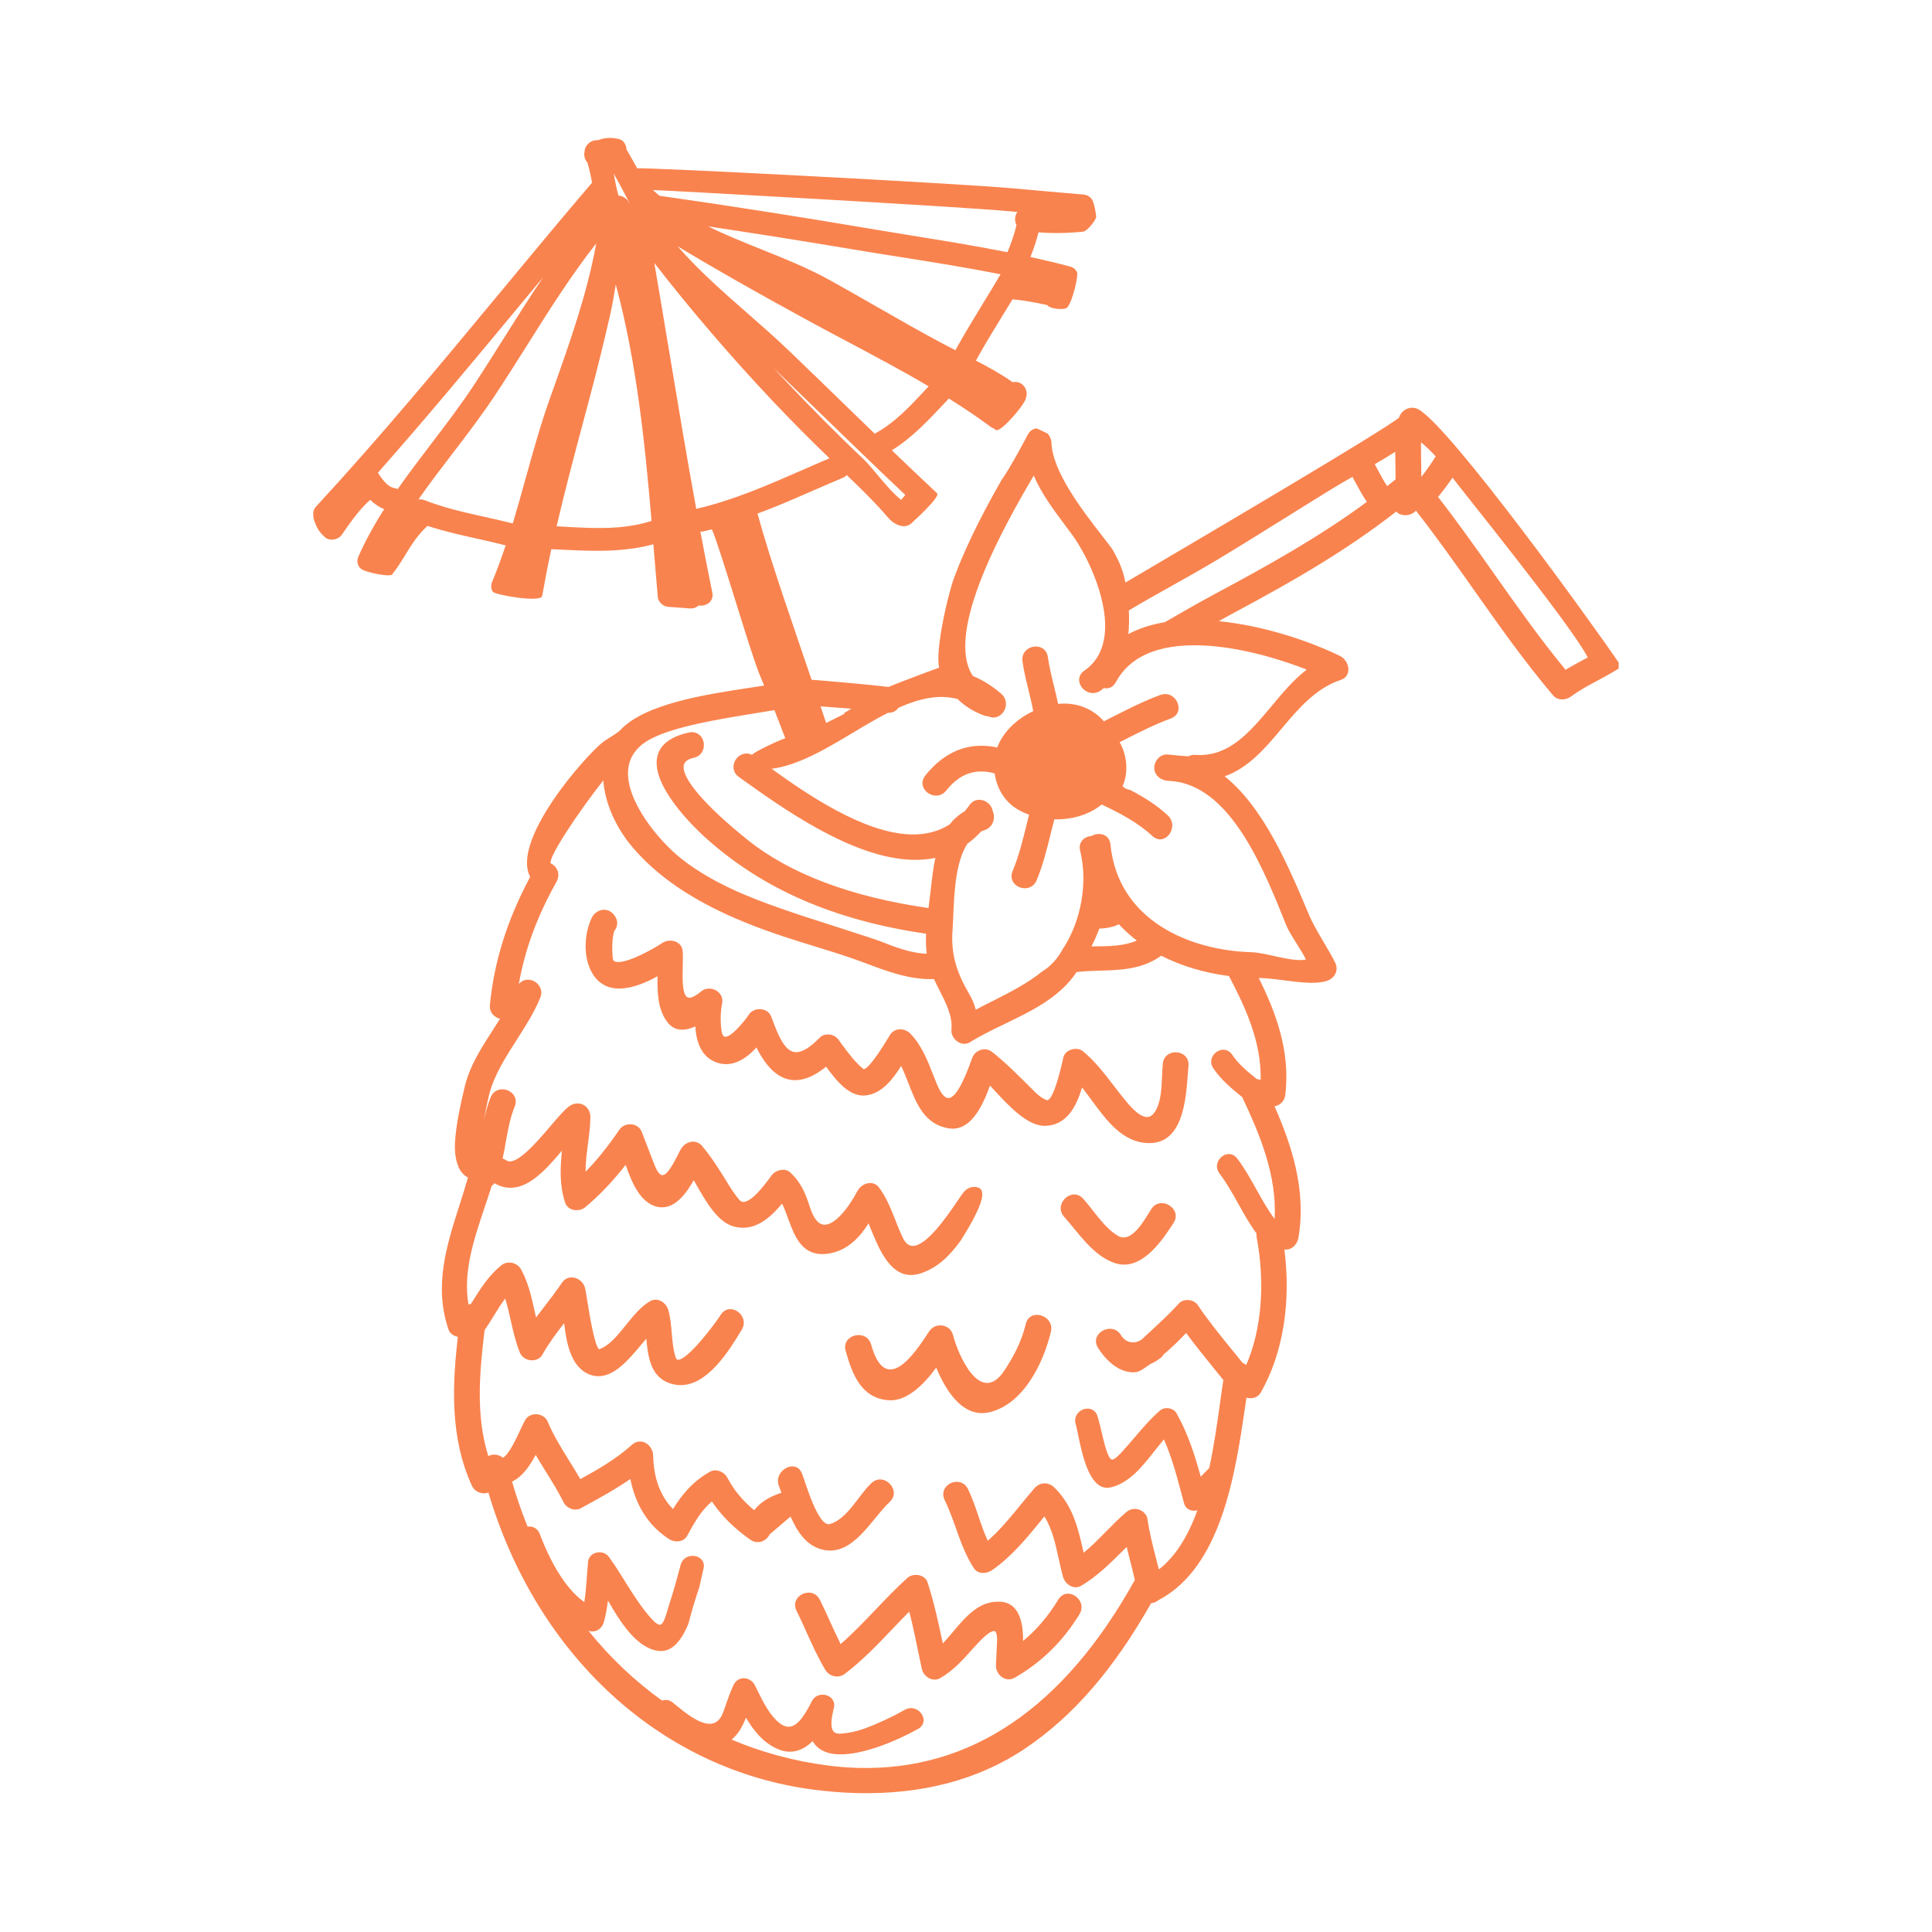 <?xml version="1.0" encoding="utf-8"?>
<!-- Generator: Adobe Illustrator 24.2.3, SVG Export Plug-In . SVG Version: 6.00 Build 0)  -->
<svg version="1.1" id="Layer_1" xmlns="http://www.w3.org/2000/svg" xmlns:xlink="http://www.w3.org/1999/xlink" x="0px" y="0px"
	 viewBox="0 0 700 700" style="enable-background:new 0 0 700 700;" xml:space="preserve">
<style type="text/css">
	.st0{fill:#F9834E;}
</style>
<g>
	<path class="st0" d="M336.08,573.35c-0.52-1.61-2.13-2.69-4.1-2.74c-1.22-0.03-2.38,0.35-3.18,1.07
		c-4.06,3.65-7.87,7.66-11.56,11.52c-4.02,4.22-8.18,8.58-12.66,12.48c-1.35-2.7-2.62-5.49-3.85-8.19c-1.18-2.6-2.39-5.27-3.69-7.88
		c-0.79-1.59-2.22-2.53-3.93-2.57c-1.75-0.05-3.47,0.85-4.38,2.27c-0.82,1.29-0.87,2.82-0.14,4.29c1.3,2.6,2.51,5.28,3.67,7.87
		c2.02,4.47,4.11,9.1,6.69,13.44c1.55,2.59,4.8,3.33,7.15,1.55c6.38-4.83,11.93-10.66,17.3-16.3c1.97-2.06,3.99-4.19,6.05-6.25
		c1.23,4.79,2.24,9.7,3.22,14.45c0.43,2.11,0.87,4.23,1.33,6.33c0.46,2.12,2.45,3.81,4.54,3.87c0.74,0.02,1.44-0.16,2.1-0.53
		c4.7-2.68,8.09-6.48,11.81-10.65l0.19-0.21c1.68-1.87,5.6-6.26,7.54-6.21c0.21,0.01,0.35,0.07,0.48,0.21
		c0.27,0.29,0.7,1.15,0.59,3.65l-0.16,3.41c-0.09,1.7-0.17,3.41-0.24,5.12c-0.05,1.3,0.47,2.63,1.42,3.64
		c1.43,1.53,3.54,1.93,5.27,0.94c9.65-5.48,17.6-13.25,23.6-23.09c0.91-1.49,0.97-3.21,0.16-4.72c-0.85-1.57-2.54-2.65-4.2-2.7
		c-1.48-0.04-2.77,0.71-3.62,2.1c-3.71,6.07-7.91,11.01-12.79,15.03c0.04-4.69-0.58-13.55-7.91-14.18
		c-7.75-0.67-12.67,5.15-17.39,10.76c-1.23,1.46-2.49,2.97-3.79,4.32C340.08,588.2,338.45,580.69,336.08,573.35z"/>
	<path class="st0" d="M426.07,381.26c-2.09-0.06-4.47,1.2-4.75,4.11c-0.14,1.4-0.22,2.92-0.28,4.49c-0.18,4.25-0.38,8.65-2.01,11.95
		c-0.99,1.99-2.14,2.94-3.53,2.9c-2.95-0.08-6.5-4.45-8.21-6.56l-0.23-0.28c-1.22-1.5-2.4-3.04-3.58-4.58
		c-3.32-4.32-6.75-8.8-11.07-12.37c-0.67-0.56-1.55-0.87-2.53-0.89c-1.91-0.05-4.11,1-4.61,3.11l-0.17,0.74
		c-3.19,14.17-5.19,14.69-5.6,14.76c-2.07-0.47-4.32-2.76-5.96-4.43l-0.98-0.99c-4.15-4.13-8.44-8.4-13.16-12.13
		c-0.72-0.56-1.59-0.87-2.52-0.9c-2.03-0.06-3.92,1.2-4.6,3.04l-0.23,0.62c-1.54,4.22-5.14,14.1-8.48,14.01
		c-1.33-0.03-2.75-1.77-4.1-5.02c-0.48-1.15-0.94-2.32-1.4-3.5c-2.05-5.23-4.18-10.64-8.19-14.8c-0.94-0.98-2.25-1.57-3.6-1.6
		c-1.56-0.04-2.93,0.67-3.77,1.95c-0.07,0.11-0.23,0.36-0.44,0.72c-6.55,10.93-8.63,11.79-9.16,11.78c0,0,0,0-0.01,0
		c-3.12-2.54-5.59-5.9-7.97-9.14l-1.27-1.73c-0.76-1.02-2.13-1.68-3.57-1.72c-1.23-0.03-2.33,0.38-3.08,1.15
		c-3.53,3.62-6.36,5.35-8.66,5.28c-3.95-0.11-6.38-5.9-8.92-12.88c-0.6-1.62-2.15-2.66-4.07-2.72c-1.66-0.05-3.19,0.7-4.01,1.96
		c-1.07,1.66-6.13,8.13-8.58,8.06c-0.96-0.02-1.31-1.55-1.43-2.84c-0.38-3.19-0.27-6.4,0.34-9.59c0.15-1.24-0.21-2.44-1.03-3.38
		c-1.6-1.87-4.72-2.23-6.61-0.64c-2.31,1.94-3.63,2.32-4.34,2.31c-2.62-0.07-2.45-6.71-2.33-11.56c0.05-2.01,0.09-3.91-0.03-5.34
		c-0.21-2.54-2.34-3.74-4.36-3.79c-1.17-0.03-2.3,0.3-3.18,0.93c-1.65,1.19-11.42,6.94-15.95,6.82c-1.52-0.04-1.78-0.71-1.85-1.44
		c-0.35-4.22-0.17-7.43,0.56-9.81c1.42-1.76,1.42-4-0.03-5.74l-0.22-0.28c-0.86-1.04-2.04-1.63-3.32-1.67
		c-1.91-0.05-3.76,1.13-4.62,2.95c-3.55,7.54-3.05,18.81,3.34,23.57c4.51,3.36,11.55,2.52,20.52-2.43
		c-0.07,5.93,0.01,11.98,3.61,16.68c2.24,2.95,5.68,3.49,10.08,1.49c0.4,6.9,2.92,11.27,7.53,13c4.77,1.8,9.73-0.01,14.61-5.36
		c3.94,7.82,8.46,11.69,13.76,11.84c3.53,0.1,7.39-1.55,11.49-4.89c4.2,5.86,8.9,11.12,14.53,10.4c5.49-0.7,9.35-5.4,12.66-10.65
		c0.97,1.99,1.81,4.15,2.63,6.25c2.87,7.36,5.84,14.97,14.66,16.35c7.63,1.17,12.01-7.48,14.9-15.5c0.41,0.45,0.84,0.91,1.27,1.38
		c5.36,5.81,12.04,13.04,18.28,13.21h0.4c7.97-0.17,11.41-7.23,13.41-13.91c1.09,1.39,2.17,2.86,3.3,4.4
		c5.59,7.62,11.37,15.5,20.62,15.75l0.48,0.01c12.04-0.01,13.2-15.48,13.89-24.72c0.09-1.18,0.17-2.27,0.26-3.23
		c0.13-1.32-0.22-2.49-1.01-3.39C428.75,381.87,427.47,381.3,426.07,381.26z"/>
	<path class="st0" d="M513.9,148.3c-2.76-1.5-6.18,0.15-7.02,3.05c-7.28,5.64-67.89,41.32-93.91,56.65l-5.22,3.07
		c-0.11-0.55-0.22-1.1-0.34-1.61c-0.79-3.39-2.23-6.83-4.45-10.56c-1-1.37-2.27-3.01-3.7-4.85c-7.15-9.23-17.96-23.19-18.3-33.71
		c-0.04-1.07-0.49-2.18-1.27-3.12l-0.26-0.21c-1.18-0.58-2.37-1.14-3.58-1.69l-0.2-0.09l-0.22,0.02c-0.87,0.1-2.09,0.55-2.97,2.12
		c-0.26,0.47-0.66,1.21-1.15,2.13c-1.87,3.5-5.36,10.01-8.51,14.56c-4.78,8.4-11.7,21.05-16.57,33.86
		c-2.54,5.97-7.52,27.78-5.95,33.99c-3.52,1.22-16.22,6.04-18.36,6.98c-6.48-0.81-20.27-2.02-27.86-2.59
		c-6.45-19.06-14.55-41.85-19.6-60.22c7.6-2.81,12.87-5.18,20.18-8.35c3.54-1.54,7.09-3.08,10.65-4.57c0.6-0.25,1.1-0.6,1.49-1.04
		c4.47,4.27,9.17,8.83,13.49,13.7l0.7,0.81c1.46,1.7,2.52,2.92,4.97,3.77c1.81,0.63,3.65,0.09,4.88-1.38c0,0,10.06-9.02,8.68-10.32
		c-5.71-5.35-11.44-10.82-16.36-15.55c7.35-4.57,13.37-10.99,19.19-17.21l1.46-1.55c5.65,3.53,10.61,6.89,15.13,10.25
		c0.32,0.23,0.66,0.42,1.07,0.57c0.26,0.21,0.57,0.45,0.99,0.61c1.85,0.74,10.84-9.82,10.78-11.81c0.6-1.65-0.03-3.74-1.49-4.82
		c-1-0.74-2.18-0.97-3.34-0.7c-4.36-3.07-9.13-5.67-13.34-7.84c3.14-5.71,6.6-11.34,9.95-16.8c1.1-1.79,2.2-3.59,3.3-5.39
		c3.68,0.32,7.71,0.99,12.64,2.08c0.73,1.41,6.37,1.91,7.23,0.86c2-2.45,3.97-11.42,3.57-12.59c-0.39-1.11-1.3-1.91-2.59-2.25
		c-4.15-1.11-8.73-2.21-14.34-3.44c0.99-2.54,2.14-5.67,2.92-8.94c5.12,0.41,10.51,0.32,16.09-0.24c1.63-0.16,4.75-4.27,4.82-5.36
		c0,0-0.62-6.31-2.21-7.06c-0.64-0.61-1.45-0.96-2.44-1.04c-8.32-0.69-16.61-1.44-24.89-2.19c-20.73-1.88-134.29-7.77-136.77-7.29
		c-1.27-2.3-2.54-4.59-3.86-6.85c-0.09-1.55-0.95-3.32-2.73-3.76c-2.71-0.67-5.28-0.54-7.65,0.41c-1.29-0.12-2.65,0.4-3.6,1.35
		c-0.8,0.8-1.24,1.84-1.24,2.92c-0.31,1.28,0.08,2.72,1.03,3.8c0.72,2.37,1.23,4.8,1.71,7.3c-0.03,0.03-0.07,0.07-0.1,0.11
		c-11.25,13.19-22.51,26.77-33.41,39.92c-21.34,25.74-43.42,52.36-66.45,77.27c-0.84,0.9-1.21,1.97-1.04,3.04
		c-0.03,0.5,0.01,0.97,0.14,1.43c0.83,2.98,2.03,4.94,4.14,6.77c1.61,1.42,4.7,0.92,5.94-0.86l0.75-1.06
		c2.88-4.12,5.86-8.36,9.63-11.69c1.62,1.57,3.32,2.69,5.05,3.37c-3.81,6-6.86,11.62-9.31,17.14c-0.66,1.51-0.44,3.04,0.64,4.23
		c1.4,1.63,11.67,3.47,11.67,2.16c5-6.4,6.69-11.91,12.73-17.47c5.89,1.95,12.01,3.32,17.95,4.64c3.4,0.76,6.91,1.55,10.35,2.43
		c-1.73,5.18-3.3,9.41-4.91,13.25c-0.48,1.16-0.41,2.41,0.2,3.51c0.65,1.18,17.52,4.1,17.94,1.57c0.96-5.49,2.07-11.19,3.31-16.95
		l3.47,0.16c2.9,0.14,5.79,0.28,8.66,0.36c7.42,0.2,16.14,0.08,24.85-2.3l0.23,2.83c0.45,5.44,0.9,10.87,1.37,16.26
		c0.15,1.8,1.86,3.43,3.74,3.57l7.95,0.59l0.21,0.01c1.13,0.03,2.15-0.35,2.93-1.09c1.58,0.28,3.24-0.29,4.18-1.41
		c0.52-0.62,1.07-1.7,0.74-3.29c-1.39-6.78-2.81-14-4.32-22.05c0.01,0,0.01,0,0.02,0l0.17-0.05c0.18,0.43,3.86-1.07,4.06-0.6
		c2.99,6.82,13.95,44.74,17.3,52.69l1.57,3.73c-1.61,0.26-3.33,0.52-5.14,0.79c-16.14,2.45-38.25,5.8-47.15,15.5
		c-0.85,0.93-4.94,3.28-6.02,4.1c-6.17,4.72-33.55,35.63-26.47,48.92c-8.41,15.78-13.05,30.57-14.6,46.48
		c-0.12,1.27,0.26,2.48,1.09,3.42c0.68,0.76,1.59,1.29,2.59,1.51c-0.82,1.31-1.66,2.61-2.5,3.91c-4.21,6.53-8.56,13.28-10.3,20.73
		c-1.51,6.46-3.06,13.14-3.51,19.84c-0.42,6.58,1.4,11.56,4.69,13.03c-0.97,3.45-2.08,6.92-3.15,10.28
		c-4.57,14.3-9.3,29.07-3.9,44.81c0.52,1.52,1.93,2.37,3.37,2.64c-1.89,16.83-3.08,36.17,5.14,54.04c0.72,1.55,2.4,2.63,4.2,2.68
		c0.62,0.02,1.21-0.09,1.74-0.3c17.58,59.28,62.64,100.49,117.79,107.66c5.21,0.68,10.39,1.09,15.38,1.23
		c23.86,0.65,44.54-4.82,61.46-16.25c17.33-11.73,31.79-28.42,45.48-52.52c1.02-0.12,1.99-0.53,2.6-1.09
		c22.95-11.96,27.94-45.97,31.57-70.81l0.38-2.57c0.4,0.11,0.82,0.17,1.25,0.19c1.7,0.05,3.15-0.7,3.89-1.99
		c8.04-14.08,11.08-32.47,8.6-51.91c2.76,0.31,4.67-1.91,5.06-4.16c3.04-17.45-2.56-33.86-8.62-47.71c2.08-0.37,3.61-1.95,3.88-4.13
		c1.96-16.02-3.64-30.34-9.6-42.34c7.25-0.03,17.91,2.97,24.42,1.11c1.54-0.44,2.77-1.45,3.38-2.78c0.54-1.19,0.52-2.53-0.06-3.78
		c-1.83-3.95-7.38-12.34-9.36-17.04c-7.38-17.57-16.52-39.31-30.75-50.6c8.69-3.07,14.76-10.28,20.63-17.26
		c6.05-7.19,12.31-14.63,21.46-17.68c1.63-0.54,2.62-1.79,2.74-3.45c0.15-2.05-1.11-4.26-2.91-5.15
		c-10.38-5.11-27.15-10.99-44.04-12.68c2.39-1.34,4.78-2.66,7.19-3.94c18.82-10.1,38.75-21.41,57.1-35.77
		c0.75,0.81,1.87,1.28,3.14,1.32c1.58,0.04,3.03-0.57,4.01-1.64c7.35,9.39,14.34,19.29,21.11,28.87
		c8.98,12.73,18.27,25.9,28.55,38.02c1.58,1.86,4.44,1.99,6.55,0.42c3.13-2.32,6.61-4.17,9.98-5.96c2.41-1.28,4.86-2.65,7.25-4.15
		c-0.02-0.7,0-1.41,0.03-2.12C577.23,226.42,525.36,154.52,513.9,148.3z M328.01,179.33l-1.5,1.77c-2.76-2.11-5.9-5.85-8.69-9.17
		c-1.88-2.26-3.67-4.38-5.14-5.77c-8.91-8.38-18.36-17.89-28.91-29.07c-1.14-1.22-2.31-2.47-3.5-3.75
		c4.87,4.7,9.73,9.41,14.58,14.11C305.67,157.95,316.86,168.79,328.01,179.33z M335.26,141.27c-5.44,5.84-11.07,11.89-17.98,15.66
		c-0.12,0.07-0.23,0.14-0.35,0.22c-3.42-3.31-6.84-6.63-10.26-9.95c-7.06-6.86-14.13-13.72-21.24-20.53
		c-4.55-4.35-9.34-8.55-14.42-13c-8.83-7.74-17.93-15.71-25.51-24.45c13.83,8.39,28.08,16.39,44.86,25.6
		c5.44,2.99,10.97,5.92,16.51,8.86c9.79,5.2,19.91,10.57,29.6,16.29L335.26,141.27z M356.46,109.44
		c-3.45,5.66-7.02,11.51-10.3,17.44c-1.46-0.74-2.9-1.49-4.34-2.25c-8.23-4.36-16.46-9.08-24.41-13.64
		c-5.6-3.21-11.4-6.53-17.16-9.71c-7.47-4.12-15.93-7.53-24.11-10.82c-6.54-2.63-13.26-5.33-19.59-8.44
		c17.06,2.56,34.69,5.35,52.46,8.33c5.65,0.95,11.34,1.85,17.05,2.76c11.99,1.9,24.38,3.87,36.47,6.27
		C360.54,102.75,358.51,106.1,356.46,109.44z M228.07,73.55c-0.01,0.02-0.02,0.05-0.05,0.07c-0.69-1.64-2.36-2.66-3.94-2.76
		c-0.62-2.26-1.08-4.61-1.53-6.89c-0.08-0.38-0.15-0.76-0.23-1.15C224.33,66.4,226.26,69.99,228.07,73.55z M142.75,176.8
		c-1.67-0.21-3.78-2.22-5.83-5.52c17.46-19.73,34.57-40.34,51.12-60.29c2.89-3.48,5.81-7,8.75-10.54
		c-5.03,7.45-9.8,15.03-14.49,22.48c-3.26,5.18-6.63,10.54-10.03,15.75c-4.95,7.59-10.56,14.94-15.98,22.05
		c-4.07,5.35-8.29,10.87-12.2,16.47C143.68,177,143.24,176.87,142.75,176.8z M199.19,144.5c-3.37,9.49-6.1,19.32-8.74,28.83
		c-1.48,5.36-3.03,10.9-4.66,16.32c-3.33-0.85-6.73-1.61-10.03-2.34c-7.32-1.62-14.87-3.31-21.96-6.09
		c-0.49-0.19-0.99-0.3-1.48-0.31c-0.25-0.01-0.49,0.01-0.73,0.05c3.96-5.67,8.18-11.18,12.31-16.57
		c5.13-6.71,10.44-13.64,15.18-20.76c4.07-6.13,8.06-12.45,11.91-18.57c7.8-12.38,15.84-25.15,25.03-36.89
		c-3.21,18.02-9.55,35.85-15.69,53.13L199.19,144.5z M213.48,191.26c-2.91-0.08-5.82-0.24-8.73-0.4c-1.03-0.06-2.05-0.11-3.08-0.17
		c3.05-13.16,6.6-26.42,10.02-39.26l1.83-6.86c2.88-10.83,5.33-20.72,7.49-30.25c0.85-3.74,1.5-7.47,2.1-11.24
		c7.57,28.06,10.57,57.64,12.96,85.65C228.2,191.28,220.24,191.44,213.48,191.26z M236.71,68.99c-0.05-0.04-0.09-0.09-0.14-0.13
		c1.32-0.08,110.43,5.93,129.41,7.7l2.64,0.24c-0.31,0.41-0.54,0.9-0.69,1.43c-0.3,1.1-0.17,2.3,0.35,3.27
		c-0.75,3.5-2.05,6.9-3.26,9.88c-11.51-2.28-23.28-4.19-34.68-6.03c-5.34-0.87-10.67-1.73-15.98-2.63
		c-24.87-4.23-50.23-8.2-75.41-11.79C238.19,70.3,237.43,69.66,236.71,68.99z M252.36,184.34c-0.03,0.01-0.06,0.01-0.1,0.02
		c-3.49-19.11-6.73-38.58-9.87-57.42c-1.76-10.56-3.51-21.11-5.32-31.65c13.17,16.98,27.67,33.88,43.15,50.28
		c6.24,6.6,12.9,13.31,20.31,20.48c-3.29,1.39-6.55,2.82-9.82,4.26C278.43,175.68,265.72,181.26,252.36,184.34z M301.81,256.27
		c2.32,0.17,4.83,0.35,6.66,0.5l-2.32,1.41l-0.27,0.06l0,0.44l-1.2,0.6c-1.8,0.9-3.58,1.79-5.36,2.66l-2.01-6
		C298.41,256.03,300.04,256.15,301.81,256.27z M227.6,278.79c0.45-4.76,3.26-8.52,8.35-11.15c8.65-4.49,24.59-7.08,37.4-9.16
		c2.59-0.42,5.03-0.82,7.24-1.2c0.64,1.6,3.1,8.03,3.71,9.62l0.24,0.59c-1.45,0.33-11.82,5.12-12.03,6.03
		c-2.48-1.33-5.59,0.11-6.51,2.88c-0.65,1.93,0,3.88,1.68,5.09l0.53,0.38c15.17,10.87,40.55,29.07,62.34,29.66
		c2.91,0.08,5.72-0.15,8.35-0.7c-0.8,3.72-1.24,7.72-1.68,11.59l-0.04,0.37c-0.17,1.45-0.35,2.94-0.55,4.44l-0.22,1.78
		c-28.15-4.06-50.24-12.4-65.65-24.8c-15.45-12.42-24.04-22.51-22.99-27.02c0.31-1.31,1.49-2.17,3.61-2.63
		c2.78-0.61,3.83-3,3.63-5.09c-0.27-2.84-2.62-4.68-5.35-4.08c-6.46,1.41-10.3,4.23-11.42,8.37c-2.85,10.61,13.5,26.21,16.8,29.23
		c20.73,18.93,47.06,30.48,80.49,35.3c-0.11,2.69-0.03,5.09,0.23,7.28c-5.83-0.23-11.54-2.45-17.04-4.61
		c-2.63-1.03-23.32-7.57-28.37-9.25c-15.88-5.31-31.16-10.86-43.41-20.53C238.29,304.35,226.55,289.78,227.6,278.79z M456.76,391.21
		c-0.31-0.05-0.62-0.1-0.89-0.15c-0.18-0.06-0.33-0.08-0.54-0.11c-3.23-2.61-6.55-5.32-8.9-8.81c-0.76-1.13-1.85-1.77-3.1-1.8
		c-1.58-0.04-3.18,0.91-3.99,2.38c-0.76,1.38-0.67,2.95,0.24,4.31c2.83,4.21,6.72,7.4,10.51,10.49
		c6.47,13.74,12.61,28.44,11.73,44.14c-2.49-3.35-4.56-7.03-6.56-10.64c-2.12-3.81-4.32-7.75-7.01-11.3
		c-0.97-1.27-2.11-1.56-2.9-1.59c-1.57-0.04-3.15,0.96-3.94,2.5c-0.77,1.51-0.62,3.16,0.42,4.52c2.63,3.46,4.78,7.34,6.88,11.09
		c1.99,3.59,4.05,7.26,6.54,10.65c-0.03,0.42-0.04,0.84,0.04,1.27c3.18,16.86,1.8,33.71-3.78,46.43c-0.38-0.32-0.8-0.58-1.29-0.8
		c-1.11-1.38-2.24-2.76-3.36-4.14c-4.42-5.41-8.99-11.01-12.95-16.88c-0.71-1.04-2.07-1.71-3.56-1.75c-1.25-0.03-2.4,0.39-3.12,1.16
		l-1.93,2.04c-3.46,3.68-11.35,10.77-11.46,10.96c-2.68,2.02-5.93,1.43-7.69-1.44c-3.2-5.2-11.56-0.67-8.34,4.57
		c2.32,3.77,7.09,9.09,13.14,8.91c2.23-0.06,3.99-1.84,5.82-2.99c1.28-0.58,2.54-1.28,3.73-2.23c0.51-0.41,0.87-0.85,1.15-1.31
		c2.85-2.35,5.5-4.98,8.11-7.72c3.24,4.4,6.73,8.7,10.1,12.86c1.08,1.33,2.16,2.66,3.25,4.01c0.05,0.06,0.09,0.11,0.14,0.16
		c-0.4,2.54-0.78,5.28-1.18,8.16c-1.02,7.33-2.19,15.63-3.94,23.77c-0.15,0.12-0.31,0.26-0.46,0.41c-0.87,0.9-1.73,1.8-2.61,2.7
		c-2.11-7.6-4.59-15.57-8.79-23.01c-0.61-1.09-1.91-1.79-3.38-1.83c-1.01-0.03-1.94,0.27-2.59,0.85c-3.41,2.96-6.38,6.46-9.27,9.83
		c-1.56,1.83-3.18,3.73-4.84,5.51c-1.53,1.64-2.63,2.46-3.27,2.44c-0.88-0.02-1.66-2.17-2.25-4.05c-0.59-1.9-1.05-3.89-1.51-5.8
		c-0.45-1.93-0.92-3.93-1.52-5.87c-0.51-1.67-1.8-2.69-3.46-2.74c-1.45-0.04-2.9,0.66-3.79,1.84c-0.84,1.1-1.06,2.46-0.64,3.83
		c0.24,0.77,0.52,2.12,0.84,3.68c1.49,7.17,3.98,19.16,10.42,19.33c0.46,0.02,0.94-0.03,1.42-0.15c6.74-1.58,11.39-7.48,15.9-13.2
		c1.15-1.46,2.26-2.86,3.38-4.18c2.79,6.25,4.59,13,6.33,19.55l0.97,3.6c0.44,1.64,1.77,2.64,3.54,2.69
		c0.43,0.01,0.86-0.03,1.28-0.13c-3.58,9.89-8.17,16.92-13.96,21.41c-0.38-1.6-0.79-3.18-1.2-4.77c-1.11-4.33-2.25-8.81-2.89-13.32
		c-0.34-2.45-2.53-3.78-4.52-3.84c-1.14-0.03-2.24,0.35-3.07,1.06c-2.63,2.24-5.07,4.73-7.44,7.13c-2.59,2.62-5.24,5.34-8.12,7.69
		l-0.07-0.3c-1.94-8.55-3.76-16.63-10.52-23.31c-2.16-2.14-5.32-2.01-7.28,0.28c-1.61,1.88-3.17,3.78-4.74,5.69
		c-3.91,4.79-7.62,9.34-12.13,13.29c-1.34-2.87-2.38-5.94-3.38-8.91c-1.11-3.28-2.26-6.67-3.81-9.85c-0.78-1.6-2.2-2.54-3.9-2.59
		c-1.74-0.05-3.46,0.84-4.38,2.27c-0.83,1.29-0.89,2.82-0.16,4.3c1.63,3.31,2.86,6.8,4.06,10.17c1.74,4.9,3.54,9.95,6.54,14.58
		c0.7,1.06,1.84,1.67,3.22,1.71c1.14,0.03,2.39-0.35,3.35-1.01c7.15-4.97,12.53-11.57,17.74-17.96l1.25-1.52
		c2.82,4.58,3.95,9.77,5.15,15.25c0.47,2.15,0.96,4.37,1.55,6.56c0.59,2.15,2.53,3.8,4.52,3.86c0.74,0.02,1.44-0.17,2.11-0.56
		c5.72-3.38,10.34-7.97,14.81-12.41c0.55-0.55,1.11-1.1,1.66-1.64c0.4,1.65,0.82,3.31,1.24,4.96c0.59,2.33,1.19,4.67,1.71,7.01
		c-25.67,46.29-59.4,69.19-100.27,68.08c-3.63-0.1-7.35-0.39-11.08-0.88c-12.05-1.56-23.73-4.71-34.75-9.37
		c2.53-2.03,4.04-5.01,5.21-7.92c2.73,4.6,6.59,9.66,12.51,11.72c4.04,1.41,8,0.31,11.65-3.24c1.74,3.06,4.97,4.67,9.62,4.79
		c8.55,0.23,20.77-4.83,28.63-9.25c1.56-0.88,2.25-2.37,1.85-4c-0.49-1.94-2.35-3.46-4.35-3.51c-0.78-0.02-1.56,0.18-2.28,0.58
		c-4.88,2.75-9.85,5.05-14.78,6.86c-2.7,0.99-5.45,1.58-8.42,1.81c-1.35,0.11-2.24-0.19-2.78-0.9c-1.37-1.78-0.38-5.95,0.16-8.19
		l0.05-0.22c0.36-1.52-0.13-2.57-0.61-3.19c-0.75-0.97-2-1.57-3.36-1.61c-1.75-0.05-3.24,0.81-4.06,2.42
		c-1.77,3.48-4.74,9.3-8.51,9.2c-1.03-0.03-2.12-0.49-3.23-1.38c-3.53-2.82-5.93-7.71-8.05-12.02l-0.79-1.6
		c-0.77-1.54-2.28-2.53-3.94-2.58c-1.63-0.05-3.04,0.85-3.78,2.4c-1.22,2.58-2.15,5.26-3.06,7.86l-0.63,1.82
		c-1.08,3.05-2.77,4.5-5.16,4.43c-3.97-0.11-8.94-4.2-11.91-6.65c-0.49-0.4-0.92-0.76-1.29-1.05c-1.16-0.94-2.57-1.17-3.89-0.71
		c-9.89-7.1-18.85-15.59-26.67-25.29c2.46,0.82,4.88-0.57,5.6-3.19c0.64-2.35,1.11-4.82,1.48-7.76c4.4,7.69,10.24,16.96,17.9,18.19
		c4.63,0.76,8.28-2.57,11.3-9.93c1.12-4.59,2.55-9.1,4.06-13.61c-0.02,0-0.02-0.01-0.04-0.02c0.18-0.8,0.35-1.57,0.51-2.29
		c0.33-1.52,0.62-2.82,0.87-3.77c0.41-1.53-0.06-2.58-0.51-3.2c-0.71-0.95-1.93-1.53-3.28-1.57c-2.18-0.06-3.93,1.23-4.47,3.26
		c-1.14,4.27-2.44,9.1-3.96,13.76c-0.28,0.83-0.53,1.68-0.77,2.51c-0.79,2.69-1.61,5.47-2.84,5.43c-0.49-0.01-1.41-0.4-3.01-2.18
		c-3.7-4.11-6.69-8.91-9.59-13.53c-1.84-2.96-3.74-6-5.81-8.86c-0.75-1.03-1.96-1.65-3.32-1.69c-1.95-0.05-4.03,1.14-4.26,3.53
		c-0.13,1.54-0.25,3.06-0.36,4.58c-0.25,3.42-0.49,6.68-0.99,9.96c-6.16-4.45-11.59-12.77-16.17-24.78
		c-0.7-1.85-2.48-2.87-4.38-2.58c-2.18-5.38-4.07-10.86-5.62-16.32c3.9-1.87,6.47-5.82,8.55-9.67c1.22,2.11,2.51,4.19,3.78,6.21
		c2.18,3.51,4.44,7.15,6.32,10.93c1.11,2.24,4.13,3.37,6.24,2.2l2.58-1.42c5.38-2.96,10.49-5.77,15.37-9.2
		c1.96,9.72,6.69,17.05,14.07,21.81c0.76,0.49,1.72,0.78,2.69,0.8c1.69,0.05,3.13-0.7,3.83-2c2.54-4.66,4.96-9.08,8.96-12.45
		c3.54,5.22,7.99,9.65,13.96,13.87c0.75,0.54,1.62,0.83,2.52,0.85c1.87,0.05,3.64-1.07,4.46-2.81l7.49-6.39
		c0.03-0.01,0.05-0.03,0.08-0.05c2.43,5.52,5.76,10.55,11.5,11.96c11.09,2.72,17.78-11.11,24.39-17.23
		c4.51-4.16-2.03-11.07-6.54-6.9c-4.71,4.36-8.64,12.95-15.06,14.87c-4.29,1.28-8.96-15.31-10.14-18.29
		c-2.25-5.69-10.57-1.06-8.34,4.57c0.3,0.76,0.59,1.56,0.89,2.39c-4.45,1.45-7.55,3.38-9.89,6.33c-4.25-3.54-7.27-7.21-9.72-11.8
		c-1.21-2.25-4.16-3.33-6.23-2.18c-6.62,3.68-10.54,8.84-13.45,13.55c-4.61-4.68-7.03-11.21-7.19-19.41c-0.06-2.68-2.2-5-4.68-5.07
		c-1.07-0.03-2.11,0.38-2.99,1.18c-5.83,5.27-12.63,9.1-18.72,12.46c-1.3-2.27-2.69-4.5-4.04-6.67c-2.8-4.51-5.69-9.16-7.78-14.15
		c-0.66-1.59-2.31-2.65-4.19-2.7c-1.64-0.04-3.09,0.7-3.88,1.98c-0.52,0.85-1.17,2.23-1.91,3.83c-1.65,3.54-4.11,8.78-6.24,9.96
		c-1.57-1.26-3.77-1.51-5.29-0.56c-4.57-14.57-3.26-29.97-1.35-45.76c0.13-0.14,0.25-0.29,0.37-0.46c1.03-1.51,1.98-3.06,2.93-4.6
		c1.36-2.21,2.66-4.32,4.16-6.3c0.81,2.63,1.43,5.36,2.03,8.01c0.87,3.87,1.78,7.87,3.31,11.65c0.63,1.57,2.34,2.66,4.26,2.72
		c1.65,0.05,3.1-0.71,3.84-2.01c2.27-4.06,5.11-7.82,7.91-11.45c0.86,7.22,2.42,16.05,9.33,18.65c0.94,0.35,1.91,0.54,2.87,0.57
		c6.03,0.17,11.24-6.04,15.82-11.51c0.6-0.71,1.18-1.41,1.76-2.08c0.63,6.91,1.65,14.41,9.43,16.44c0.89,0.23,1.79,0.36,2.69,0.38
		c10.11,0.28,18.01-12.75,22.25-19.74l0.22-0.36c0.91-1.5,0.96-3.22,0.14-4.74c-0.86-1.58-2.51-2.64-4.19-2.68
		c-1.48-0.04-2.77,0.71-3.62,2.1c-1.62,2.67-11.85,16.34-15.45,16.24c-0.2-0.06-0.58-0.01-0.84-0.86c-0.9-2.81-1.15-5.72-1.42-8.8
		c-0.23-2.73-0.47-5.55-1.22-8.27c-0.57-2.14-2.52-3.79-4.5-3.84c-0.73-0.02-1.44,0.16-2.11,0.54c-3.33,1.9-6.07,5.29-8.71,8.58
		c-3.13,3.88-6.09,7.55-9.74,8.83c-1.64-0.73-3.69-13.59-4.37-17.82c-0.35-2.2-0.61-3.79-0.78-4.43c-0.58-2.12-2.56-3.71-4.71-3.77
		c-1.5-0.04-2.81,0.66-3.69,1.98c-1.91,2.86-4.05,5.64-6.11,8.31c-1.08,1.4-2.17,2.81-3.22,4.23c-0.2-0.84-0.39-1.68-0.57-2.52
		c-1.1-4.95-2.25-10.07-4.82-14.83c-1.4-2.59-4.92-3.39-7.18-1.57c-4.51,3.65-7.36,8.17-10.37,12.94l-0.65,1.03
		c-0.31,0.05-0.62,0.13-0.9,0.23c-2.05-11.7,1.99-23.69,5.89-35.29c0.86-2.55,1.72-5.1,2.51-7.63c0.38-0.29,0.71-0.62,0.99-1.02
		c1.81,1.05,3.67,1.6,5.54,1.66c7.18,0.2,13.41-6.92,18.93-13.42c-0.62,6.28-0.93,12.33,1.16,18.81c0.51,1.63,2.07,2.68,4.02,2.73
		c1.21,0.03,2.39-0.34,3.22-1.04c5.16-4.3,9.98-9.35,14.7-15.39c2.42,7.14,5.54,13.68,11.2,15.15c0.58,0.15,1.18,0.24,1.76,0.25
		c5.23,0.14,9.1-5.22,11.7-9.83c0.22,0.37,0.43,0.75,0.65,1.14c3.65,6.42,7.78,13.69,13.39,15.48c1.17,0.37,2.35,0.58,3.5,0.6
		c5.96,0.17,10.64-4.18,14.46-8.74c0.8,1.62,1.47,3.45,2.17,5.36c2.19,5.96,4.68,12.73,12.02,12.93c0.75,0.02,1.54-0.03,2.37-0.14
		c7.29-1.04,11.73-6.19,14.79-10.99c0.13,0.33,0.27,0.67,0.4,1.01c3.13,7.79,7.01,17.48,14.73,17.69c1.1,0.03,2.25-0.14,3.43-0.5
		c6.77-2.09,11.18-6.95,15.03-12.26c7.48-12.07,8.8-16.99,6.72-18.66c-0.58-0.29-1.2-0.48-1.87-0.5c-1.49-0.04-2.93,0.63-3.95,1.85
		c-0.46,0.56-1.18,1.62-2.17,3.07c-3.66,5.39-11.27,16.6-16.41,16.46c-1.43-0.04-2.58-1.02-3.53-2.99c-0.99-2.06-1.84-4.22-2.66-6.3
		c-1.58-4-3.19-8.14-5.86-11.76c-0.81-1.1-1.91-1.7-3.19-1.73c-1.86-0.05-3.81,1.16-4.75,2.95c-3.2,6.12-8.14,12.26-11.94,12.15
		c-2.13-0.06-3.87-2.15-5.19-6.22c-1.6-4.95-3.16-9.04-7.26-12.78c-1.74-1.58-5.03-0.96-6.57,1.01c-0.13,0.17-0.32,0.42-0.55,0.74
		c-1.93,2.63-8.47,11.58-11.23,8.27c-1.72-2.06-3.07-4.13-4.58-6.61c-2.38-3.93-5.29-8.54-8.83-12.83c-0.87-1.06-2-1.64-3.26-1.67
		c-1.84-0.05-3.71,1.12-4.65,2.93c-0.25,0.47-0.5,0.98-0.78,1.51c-1.57,3.09-3.94,7.75-5.82,7.7c-0.85-0.02-1.8-1.22-2.67-3.35
		c-1.21-3.02-2.37-6.05-3.53-9.09l-1.27-3.29c-0.63-1.62-2.18-2.65-4.05-2.7c-1.65-0.05-3.15,0.68-4.01,1.93
		c-4.2,6.13-8.13,11.02-12.25,15.25c-0.04-3.38,0.41-6.85,0.86-10.21c0.4-3.14,0.83-6.4,0.86-9.58c0.01-2.75-1.93-4.87-4.52-4.95
		c-1.07-0.03-2.12,0.31-3.07,0.96c-1.69,1.18-4.1,4-6.88,7.27c-5.21,6.12-12.65,14.73-16.01,12.38c-0.42-0.29-0.85-0.5-1.31-0.64
		c0.43-1.97,0.79-3.97,1.13-5.92c0.78-4.34,1.57-8.82,3.25-12.96c0.57-1.42,0.47-2.84-0.3-4.02c-0.86-1.31-2.42-2.14-4.07-2.19
		c-1.98-0.05-3.61,1.03-4.36,2.89c-1.14,2.8-1.88,5.73-2.48,8.65c0.49-2.91,1.11-6.19,1.91-9.47c1.74-7.06,5.95-13.64,10.03-20
		c3.17-4.96,6.45-10.08,8.6-15.47c0.54-1.34,0.37-2.84-0.46-4.09c-1.56-2.37-4.94-3.01-6.93-1.11c-0.14,0.14-0.29,0.27-0.45,0.4
		c2.21-12.47,6.66-24.53,13.55-36.8c0.75-1.33,0.95-2.68,0.58-3.92c-0.38-1.26-1.3-2.32-2.61-2.97
		c-0.88-2.06,9.69-18.12,19.08-30.03c0.57,8.15,4.49,17.11,10.75,24.41c14.87,17.31,37.03,26.3,54.67,32.18
		c3.7,1.23,7.49,2.4,11.16,3.53c5.91,1.82,12.03,3.69,17.89,5.91l0.46,0.17c7.97,3.01,16.24,6.11,24.87,5.78
		c0.62,1.34,1.3,2.68,1.98,4.02c2.37,4.64,4.82,9.45,4.36,14.26c-0.12,1.22,0.33,2.5,1.25,3.54c1.48,1.67,3.76,2.15,5.46,1.07
		c3.85-2.42,8.12-4.48,12.63-6.66c9.81-4.73,19.95-9.62,26.01-18.78c2.89-0.34,5.81-0.43,8.64-0.51c7.45-0.22,15.16-0.46,22.02-5.41
		c7.24,3.71,15.7,6.25,24.54,7.37C451.06,364.62,457.06,377.33,456.76,391.21z M395.49,342.9c1.05-2.13,2-4.3,2.81-6.47
		c2.68-0.05,5.06-0.57,7.09-1.55c2,2.14,4.18,4.13,6.5,5.9c-4.71,2.04-9.99,2.07-15.55,2.11L395.49,342.9z M473.45,242.6
		c-4.71,3.63-8.77,8.48-12.7,13.19c-7.98,9.55-15.55,18.6-27.75,17.72l-0.23-0.01c-0.8-0.02-1.52,0.2-2.18,0.53
		c-2.5-0.19-5-0.38-7.49-0.66c-2.58-0.29-4.82,2.2-4.88,4.62c-0.07,2.76,2.05,4.59,4.62,4.88c1.07,0.12,2.14,0.19,3.21,0.28
		c20.32,3.19,31.7,31.38,40.08,52.33c1.15,2.89,5.95,9.61,7.02,12.18c-5.2,1.01-14.3-2.51-19.77-2.66
		c-21.83-0.6-48.29-11.17-51.04-39.03c-0.22-2.25-1.79-3.75-4.02-3.81c-0.97-0.03-1.96,0.23-2.82,0.73
		c-1.43,0.09-2.73,0.73-3.51,1.75c-0.53,0.7-1.07,1.89-0.64,3.61c2.84,11.39,0.45,25.22-6.1,35.34c-0.02,0.01-0.05,0.01-0.07,0.02
		c-1.78,3.42-4.29,6.38-7.53,8.34c-5.43,4.36-11.7,7.57-17.8,10.64c-2.11,1.06-4.23,2.12-6.31,3.24c-0.5-1.94-1.29-3.82-2.39-5.71
		c-4.13-7.11-6.74-13.76-6.03-23.09c0.11-1.51,0.18-3.26,0.26-5.19c0.35-8.24,0.82-19.51,5.08-26.11c1.73-1.24,3.4-2.74,4.99-4.44
		l0.09-0.04c0.34-0.16,0.68-0.33,1.07-0.44c1.39-0.42,2.48-1.36,3.06-2.66c0.59-1.34,0.59-2.98,0-4.31
		c-0.35-2.19-2.44-4.01-4.73-4.07c-1.47-0.04-2.78,0.65-3.68,1.94c-0.55,0.77-1.11,1.5-1.71,2.21c-2.14,1.26-3.95,2.83-5.49,4.8
		c-3.98,2.53-8.7,3.75-14.04,3.61c-17.33-0.47-38.25-15-50.44-23.78c9.76-1.3,19.72-7.25,29.37-13.03
		c4.21-2.52,8.56-5.12,12.81-7.28c0.04,0,0.09,0,0.13,0.01c1.51,0.04,2.77-0.59,3.59-1.78c8.58-3.85,15.28-4.82,21.5-3.19
		c2.57,2.59,5.82,4.61,9.69,6c0.5,0.18,1.01,0.28,1.53,0.3h0.08c2.21,1.09,4.86-0.21,5.84-2.72c0.77-2,0.26-4.1-1.34-5.48
		c-3.29-2.86-6.75-5.02-10.28-6.44c-10.68-15.97,12.23-55.92,22.05-72.65c2.68,6.38,6.95,12.11,11.09,17.66
		c0.99,1.32,1.98,2.65,2.95,3.99c5.6,7.73,13.66,24.72,11.45,37.44c-0.88,5.04-3.29,8.95-7.16,11.6c-1.59,1.08-2.23,2.76-1.73,4.49
		c0.61,2.05,2.59,3.58,4.73,3.64c1,0.03,1.98-0.27,2.86-0.87c0.41-0.29,0.8-0.61,1.19-0.94c1.77,0.4,3.4-0.37,4.31-2.09
		c4.99-9.3,15.24-13.81,30.47-13.39C450.23,234.26,466.15,239.74,473.45,242.6z M440.55,215.01c-6.57,3.52-13.04,7.25-18.52,10.43
		c-5.02,0.83-9.46,2.28-13.21,4.3c0.27-2.69,0.33-5.57,0.19-8.58c5.11-3.05,10.39-6.01,15.51-8.87c5.5-3.08,11.18-6.27,16.67-9.57
		c8.51-5.12,17.06-10.46,25.35-15.63c5.36-3.35,10.74-6.7,16.13-10.01c2.49-1.53,5.07-3.01,7.35-4.29c0.31,0.57,0.62,1.14,0.93,1.71
		c1.32,2.45,2.69,4.97,4.29,7.34C477.78,194.74,458.66,205.3,440.55,215.01z M503.22,175.64l-0.63,0.49
		c-1.35-2.02-2.5-4.2-3.63-6.32c-0.29-0.54-0.58-1.08-0.87-1.63c2.4-1.38,4.92-2.86,7.43-4.47c0.01,1.14,0.03,2.27,0.05,3.4
		c0.04,2.2,0.08,4.39,0.06,6.59C504.84,174.37,504.03,175,503.22,175.64z M514.98,172.79c0-1.77-0.03-3.54-0.07-5.31
		c-0.05-2.37-0.09-4.81-0.05-7.22c1.8,1.47,3.56,3.15,5.33,5.1C518.88,167.41,517.04,170.18,514.98,172.79z M573.53,239.15
		c-2.09,1.12-4.23,2.27-6.31,3.52c-9.21-11.18-17.7-23.21-25.92-34.84c-6.5-9.21-13.22-18.73-20.28-27.79
		c1.77-2.11,3.53-4.44,5.26-6.97c2.16,3.07,43.26,53.73,49,65.15C574.69,238.53,574.12,238.84,573.53,239.15z"/>
	<path class="st0" d="M422.29,251.48c-0.62-0.02-1.24,0.09-1.86,0.31c-5.99,2.2-11.74,5.12-17.31,7.95
		c-1.06,0.54-2.11,1.07-3.18,1.61c-3.95-4.65-10.18-7.02-16.57-6.3c-0.46-2.28-1.02-4.54-1.56-6.74c-0.82-3.36-1.68-6.82-2.15-10.3
		c-0.32-2.23-1.95-3.71-4.19-3.77c-1.5-0.04-2.98,0.58-3.93,1.65c-0.9,1-1.28,2.29-1.08,3.72c0.49,3.52,1.35,7,2.17,10.37
		c0.62,2.51,1.25,5.1,1.73,7.68c-5.37,2.49-9.65,6.41-12.12,11.07c-0.34,0.65-0.65,1.35-0.92,2.09
		c-10.13-2.17-18.98,1.28-26.08,10.18c-1.08,1.35-1.31,2.96-0.63,4.41c0.77,1.66,2.56,2.81,4.44,2.86c1.46,0.04,2.79-0.6,3.74-1.79
		c4.93-6.18,10.51-8.17,17.59-6.27c0.77,5.49,3.65,10.14,7.96,12.81c1.35,0.84,2.87,1.56,4.51,2.15c-0.31,1.25-0.63,2.5-0.93,3.75
		c-1.37,5.57-2.79,11.33-5.05,16.71c-0.58,1.41-0.49,2.83,0.26,4.01c0.84,1.31,2.4,2.14,4.07,2.19c1.97,0.05,3.61-1.02,4.38-2.86
		c2.29-5.48,3.72-11.29,5.11-16.91c0.43-1.73,0.85-3.47,1.31-5.2c6.58,0.17,12.8-1.79,17.18-5.38c6.67,3.2,13.08,6.52,18.38,11.45
		c0.81,0.74,1.73,1.15,2.66,1.18c1.7,0.05,3.34-1.17,4.1-3.03c0.83-2.03,0.37-4.18-1.18-5.63c-4.15-3.85-8.89-6.75-13.65-9.24
		c-1.13-0.14-2.03-0.63-2.77-1.31c2.23-5.04,1.66-11.15-1.04-16.01c0.53-0.27,1.05-0.53,1.59-0.8c5.46-2.77,11.12-5.64,16.96-7.78
		c2.02-0.74,3.06-2.48,2.73-4.53C426.67,253.75,424.9,251.55,422.29,251.48z"/>
	<path class="st0" d="M371.65,479.71c-1.45,6.11-4.24,11.56-7.69,16.78c-8.73,13.24-16.87-5.72-18.65-12.74
		c-1.02-4.04-6.42-4.81-8.65-1.37c-5.6,8.61-15.79,23.51-21.03,4.79c-1.65-5.89-10.89-3.65-9.23,2.28
		c2.34,8.38,5.59,17.04,15.35,17.87c6.79,0.58,12.87-5.6,17.47-11.79c3.68,8.93,9.99,18.43,19.45,16.11
		c12.23-3.01,19.42-17.85,22.09-29.14C382.15,476.54,373.06,473.74,371.65,479.71z"/>
	<path class="st0" d="M417.13,438.07c-2.14,3.31-6.95,12.68-12.05,9.71c-5.02-2.93-8.79-9.19-12.61-13.45
		c-4.11-4.57-11,1.97-6.91,6.54c5.33,5.94,10.35,14.01,18.26,16.73c9.58,3.29,17.12-7.91,21.38-14.5
		C428.54,437.93,420.45,432.93,417.13,438.07z"/>
</g>
</svg>
